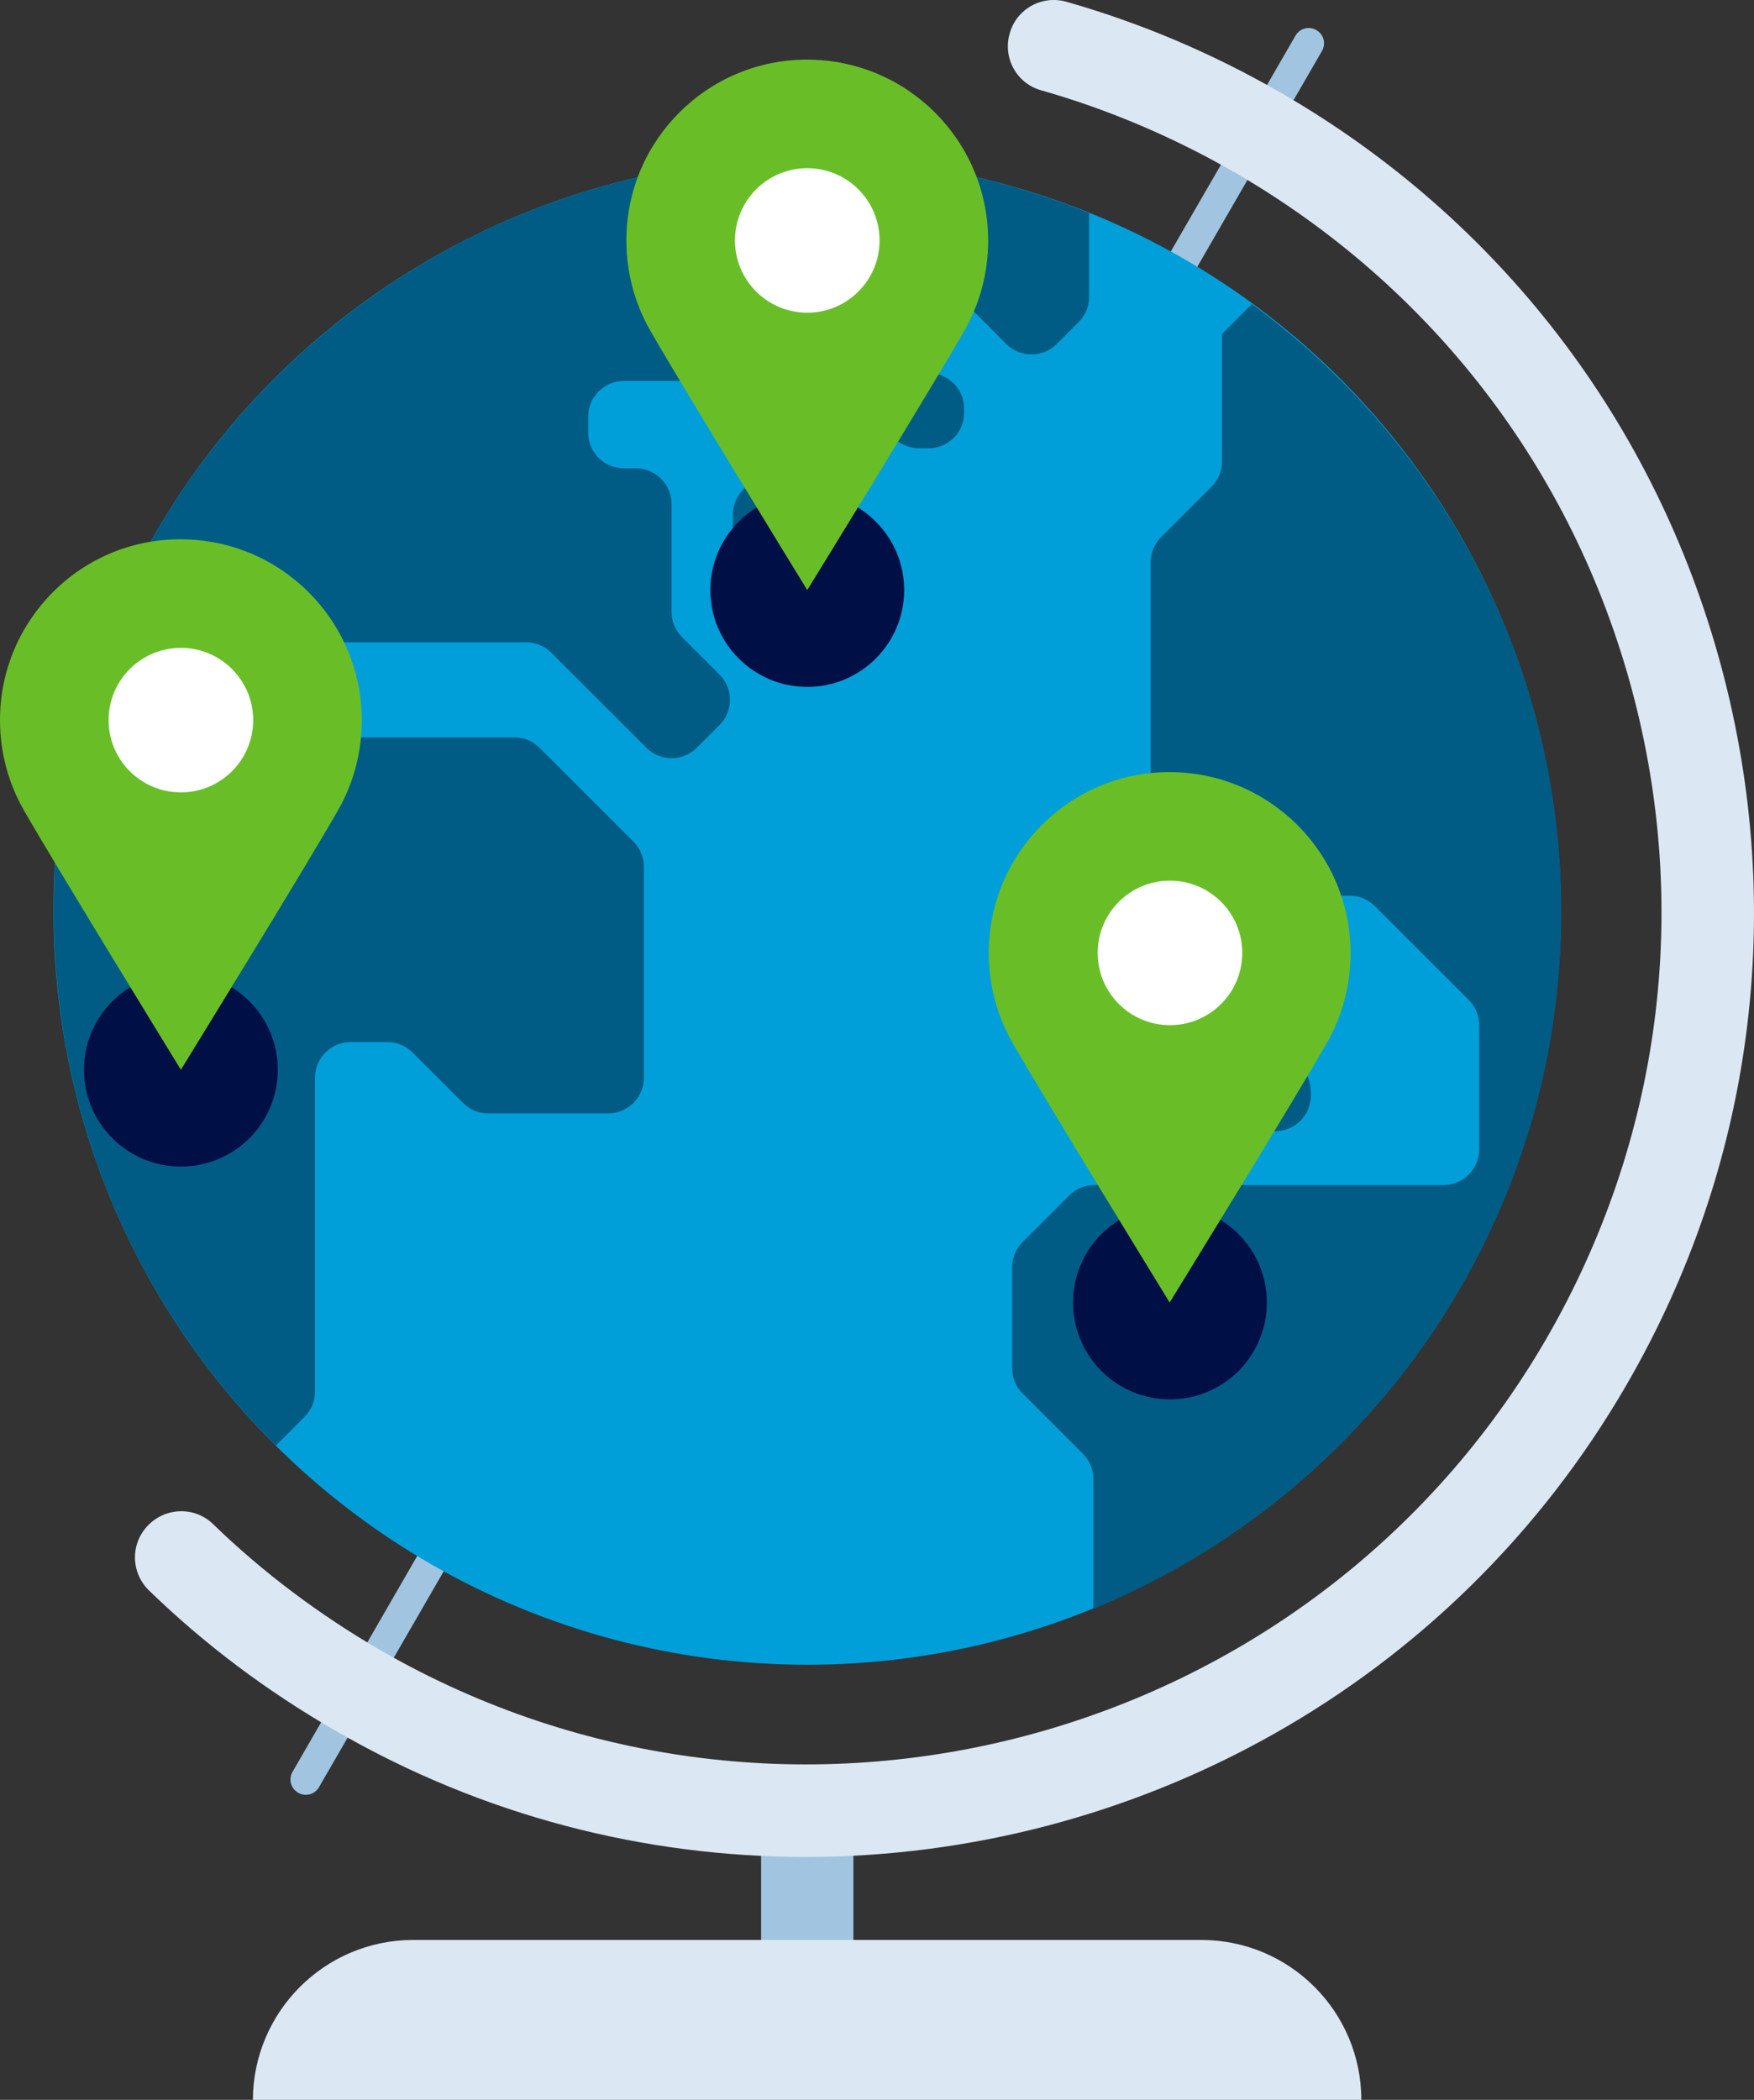 <svg xmlns="http://www.w3.org/2000/svg" width="183" height="219" viewBox="0 0 183 219">
    <rect x="0" y="0" width="183" height="219" fill="#333333" stroke="none"/>
    <g fill="none" fill-rule="evenodd">
        <g fill-rule="nonzero">
            <g transform="translate(-915, -1465) translate(1006.5, 1574.5) scale(-1, 1) translate(-1006.5, -1574.5) translate(915, 1465)">
                <path fill="#A1C5E0" d="M98.777 212.907c-2.664 0-4.815-2.149-4.815-4.81v-19.21c0-2.662 2.15-4.81 4.815-4.81 2.664 0 4.814 2.148 4.814 4.81v19.21c0 2.661-2.15 4.81-4.814 4.81zM151.095 187.187c-.545 0-1.091-.289-1.38-.802L45.078 5.321c-.45-.77-.193-1.732.578-2.18.77-.45 1.733-.193 2.182.577l104.637 181.064c.45.77.193 1.732-.577 2.18-.257.16-.546.225-.803.225z"/>
                <path fill="#DBE8F3" d="M98.937 193.665c-34.151 0-67.404-17.702-85.668-49.29C.077 121.572-3.42 94.986 3.415 69.524 10.252 44.06 26.59 22.798 49.411 9.65 56.472 5.578 63.95 2.403 71.719.19c2.567-.738 5.231.738 5.938 3.303.738 2.566-.739 5.227-3.306 5.933-6.998 1.988-13.77 4.875-20.126 8.53C33.62 29.854 18.886 49.032 12.724 71.994c-6.163 22.961-2.985 46.95 8.89 67.538 24.555 42.492 79.153 57.116 121.682 32.582 6.355-3.688 12.229-8.081 17.46-13.148 1.894-1.86 4.944-1.796 6.805.128 1.862 1.924 1.798 4.939-.128 6.799-5.778 5.612-12.293 10.487-19.355 14.56-15.47 8.979-32.418 13.212-49.14 13.212z"/>
                <ellipse cx="98.777" cy="95.051" fill="#009FDA" rx="78.638" ry="78.57"/>
                <path fill="#DBE8F3" d="M139.893 202.324H57.66c-9.212 0-16.69 7.472-16.69 16.676h115.646c-.032-9.204-7.51-16.676-16.723-16.676z"/>
                <path fill="#005C84" d="M28.676 119.841v-12.924c0-.994.385-1.924 1.091-2.63l9.79-9.78c.706-.706 1.637-1.091 2.632-1.091h3.82c2.054 0 3.723 1.668 3.723 3.72v2.886c0 2.053 1.669 3.72 3.723 3.72s3.723-1.667 3.723-3.72V90.017c0-.995.386-1.925 1.092-2.63l3.595-3.592c.706-.705 1.091-1.635 1.091-2.63V58.653c0-.995-.385-1.925-1.091-2.63l-5.264-5.26c-.706-.705-1.092-1.635-1.092-2.63V34.826l-3.113-3.11c-19.547 14.302-32.29 37.328-32.29 63.369 0 32.839 20.19 60.932 48.82 72.701v-13.533c0-.994.385-1.924 1.091-2.63l6.291-6.286c.707-.705 1.092-1.635 1.092-2.63v-10.55c0-.994-.385-1.924-1.092-2.63l-4.846-4.842c-.706-.706-1.637-1.09-2.632-1.09H32.367c-2.054-.033-3.691-1.7-3.691-3.753zm60.471-95.118c.707-.705 1.092-1.635 1.092-2.63v-5.13c-7.318.801-14.316 2.597-20.864 5.259v8.755c0 .994.386 1.924 1.092 2.63l2.279 2.276c1.444 1.443 3.82 1.443 5.264 0l11.137-11.16zm24.908-6.734l-6.002 5.997c-.706.705-1.092 1.635-1.092 2.63v9.396c0 2.052 1.67 3.72 3.724 3.72h7.222c2.054 0 3.723 1.667 3.723 3.72v1.667c0 2.053-1.67 3.72-3.723 3.72h-1.252c-2.054 0-3.723 1.668-3.723 3.72v11.257c0 .994-.386 1.924-1.092 2.63l-3.916 3.912c-1.444 1.443-1.444 3.816 0 5.26l2.376 2.373c1.444 1.443 3.82 1.443 5.264 0l9.918-9.91c.706-.705 1.637-1.09 2.632-1.09h23.655c2.055 0 3.724 1.667 3.724 3.72v2.47c0 2.052-1.67 3.72-3.724 3.72h-22.436c-.995 0-1.926.384-2.632 1.09l-9.79 9.78c-.706.706-1.09 1.636-1.09 2.63v22c0 2.053 1.668 3.72 3.723 3.72h12.518c.995 0 1.925-.385 2.632-1.09l5.263-5.26c.707-.705 1.637-1.09 2.632-1.09h3.82c2.054 0 3.723 1.668 3.723 3.72v32.743c0 .994.385 1.924 1.092 2.63l2.985 2.982c14.315-14.239 23.174-33.93 23.174-55.705.032-38.162-27.219-69.943-63.328-77.062zM86.13 46.755h.995c2.054 0 3.724-1.668 3.724-3.72v-.417c0-2.053-1.67-3.72-3.724-3.72h-.995c-2.054 0-3.723 1.667-3.723 3.72v.417c0 2.084 1.669 3.72 3.723 3.72zm19.323 4.297l-2.76-2.758c-1.445-1.443-3.788-1.443-5.232-.032l-1.252 1.25c-1.477 1.444-1.477 3.817-.032 5.292l.93.93c1.445 1.443 1.445 3.817 0 5.26l-1.572 1.571c-1.445 1.443-1.445 3.816 0 5.26l.738.737c1.444 1.443 3.82 1.443 5.264 0l3.916-3.912c.706-.706 1.091-1.636 1.091-2.63v-8.274c0-1.058-.385-1.988-1.091-2.694zm-55.496 66.93h7.863c2.055 0 3.724-1.668 3.724-3.72v-.418c0-2.052-1.67-3.72-3.724-3.72h-7.863c-2.055 0-3.724 1.668-3.724 3.72v.417c0 2.053 1.67 3.72 3.724 3.72z"/>
                <g transform="translate(79.903, 6.219)">
                    <ellipse cx="18.873" cy="55.32" fill="#000F46" rx="10.111" ry="10.102"/>
                    <path fill="#69BE28" d="M37.746 18.857c0 3.4-.898 6.606-2.471 9.364-3.242 5.676-16.402 27.099-16.402 27.099S5.65 33.865 2.407 28.125C.867 25.399 0 22.225 0 18.889 0 8.466 8.442 0 18.905 0c10.4 0 18.841 8.434 18.841 18.857z"/>
                    <ellipse cx="18.873" cy="18.857" fill="#FFF" rx="7.543" ry="7.536"/>
                </g>
                <g transform="translate(145.254, 56.247)">
                    <ellipse cx="18.873" cy="55.32" fill="#000F46" rx="10.111" ry="10.102"/>
                    <path fill="#69BE28" d="M37.746 18.857c0 3.4-.898 6.606-2.471 9.364-3.242 5.677-16.402 27.099-16.402 27.099S5.65 33.865 2.407 28.125C.867 25.399 0 22.225 0 18.889 0 8.466 8.442 0 18.905 0c10.4-.032 18.841 8.434 18.841 18.857z"/>
                    <ellipse cx="18.873" cy="18.857" fill="#FFF" rx="7.543" ry="7.536"/>
                </g>
                <g transform="translate(42.093, 80.524)">
                    <ellipse cx="18.841" cy="55.32" fill="#000F46" rx="10.111" ry="10.102"/>
                    <path fill="#69BE28" d="M37.746 18.857c0 3.4-.898 6.606-2.471 9.364-3.242 5.676-16.402 27.099-16.402 27.099S5.65 33.865 2.407 28.125C.867 25.399 0 22.225 0 18.889 0 8.466 8.442 0 18.905 0c10.368 0 18.841 8.434 18.841 18.857z"/>
                    <ellipse cx="18.841" cy="18.857" fill="#FFF" rx="7.543" ry="7.536"/>
                </g>
            </g>
        </g>
    </g>
</svg>
